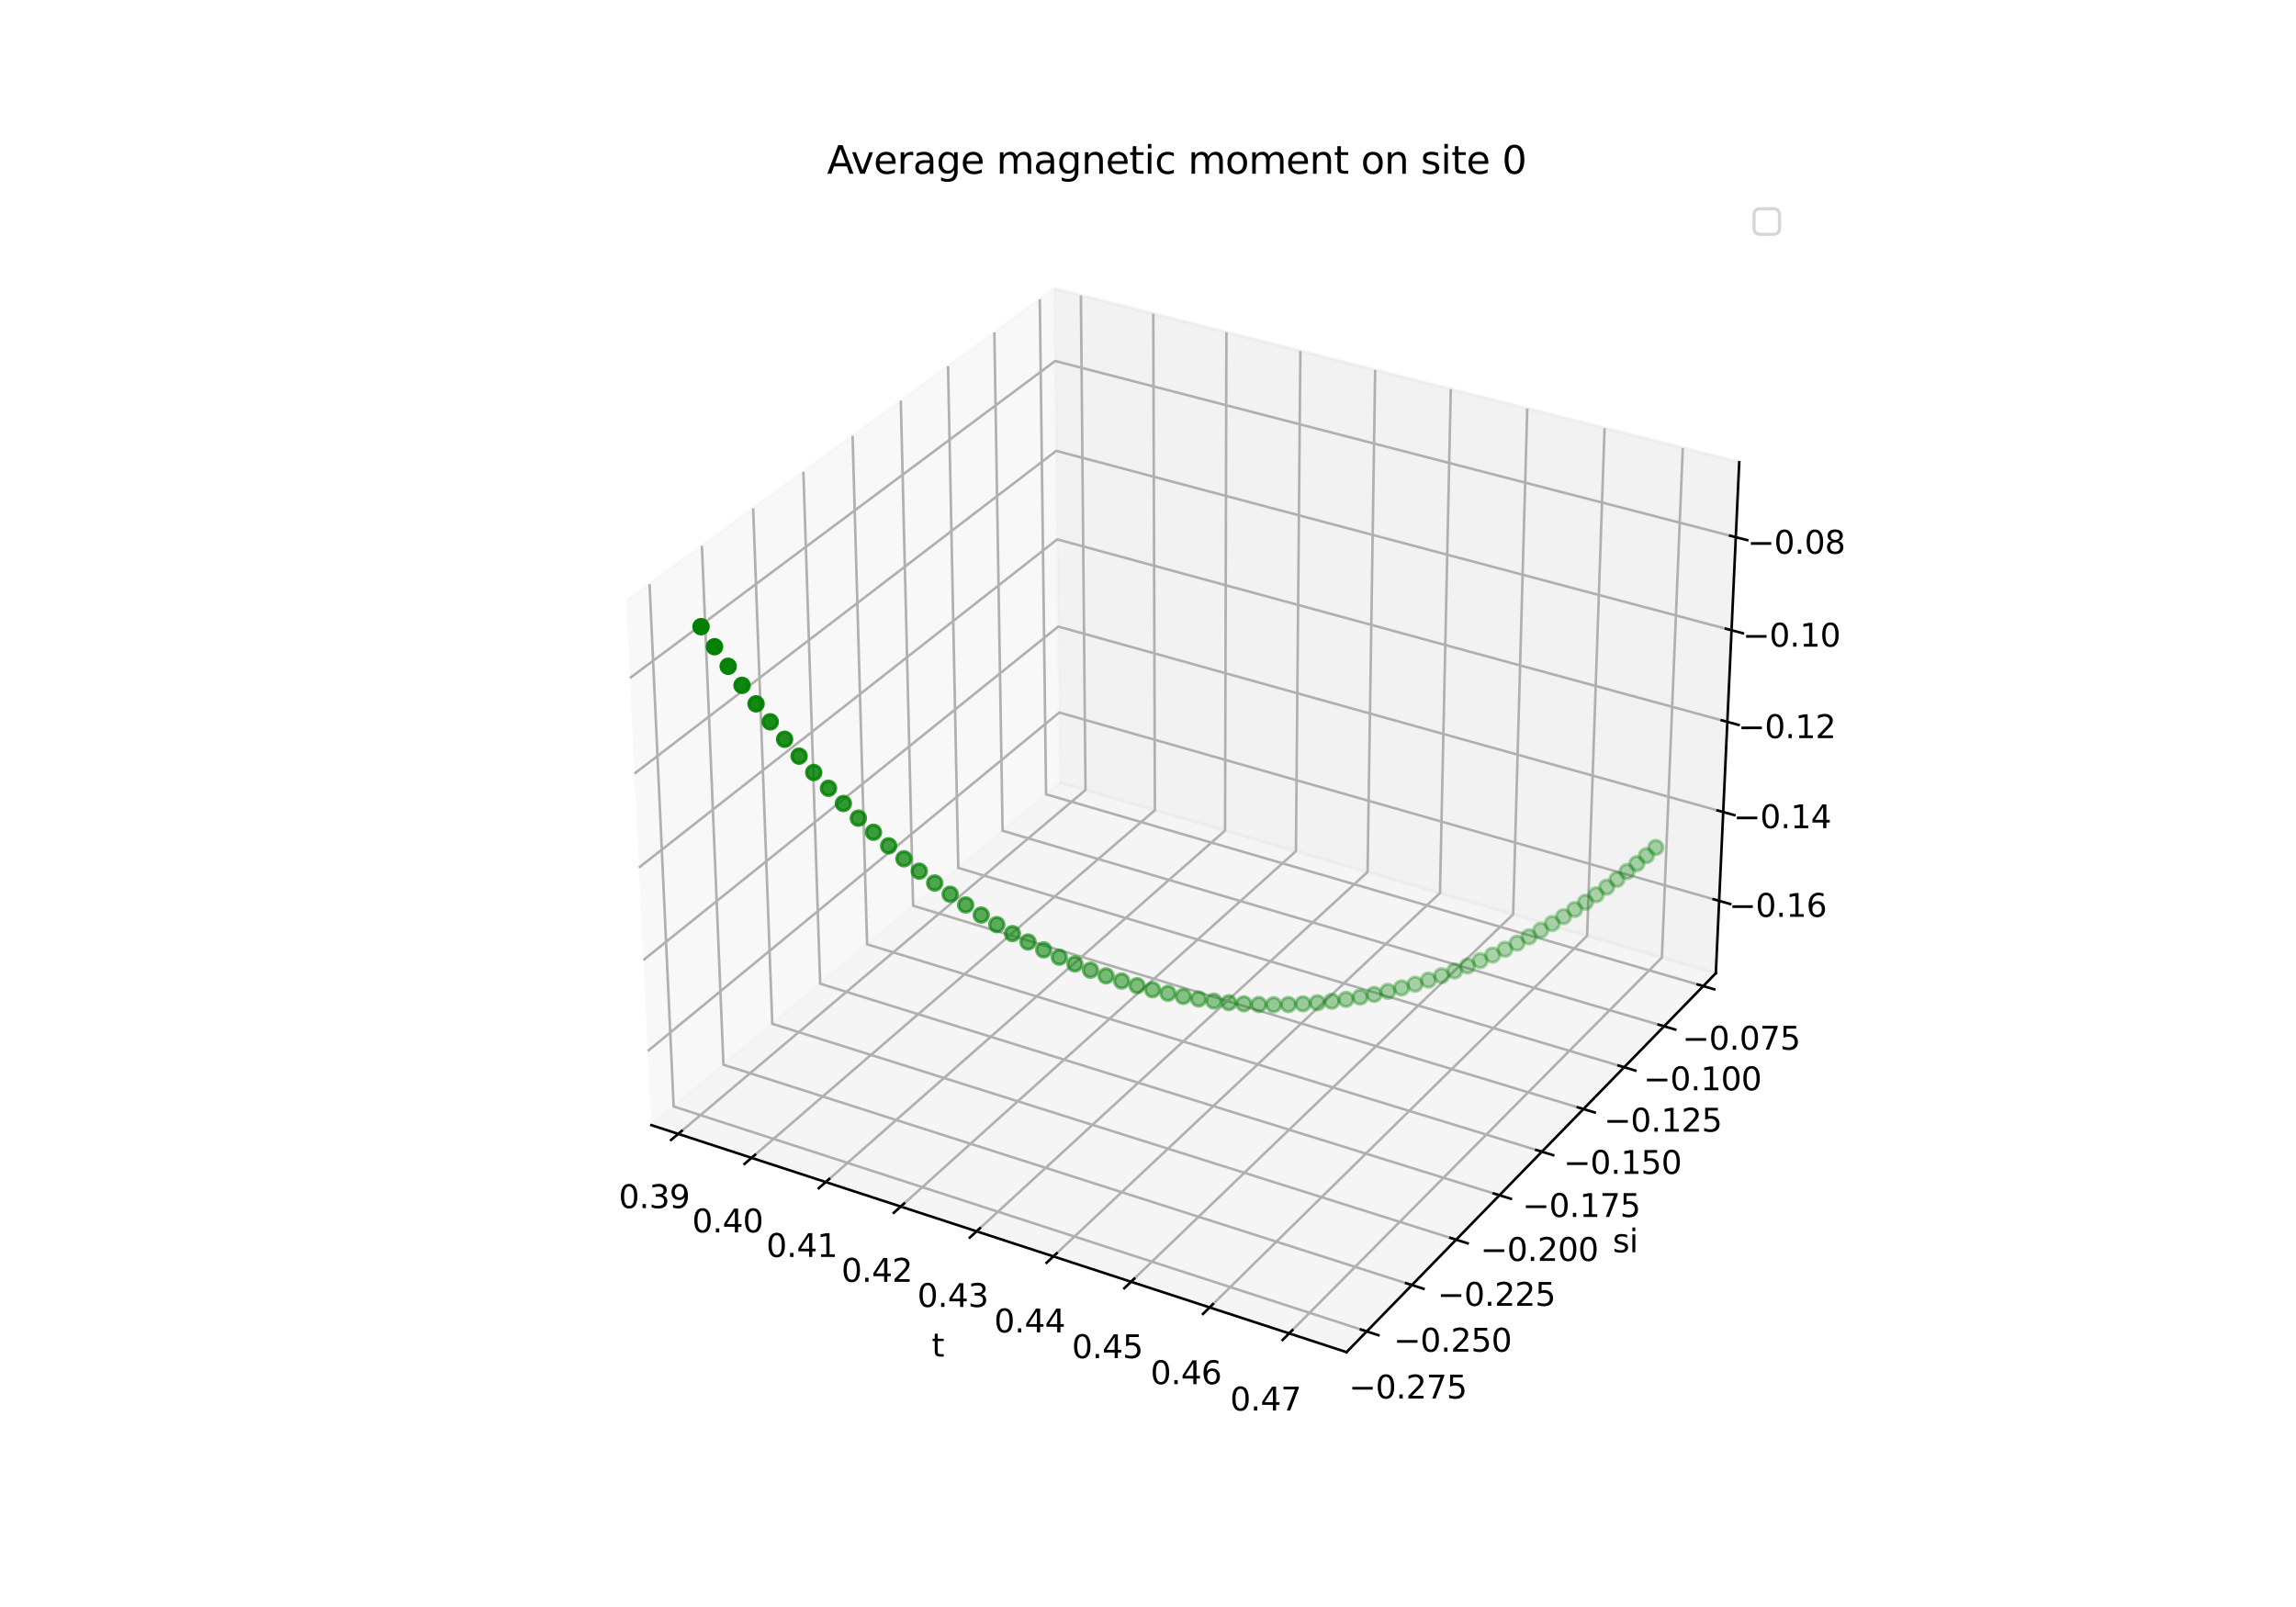 <?xml version="1.0" encoding="utf-8" standalone="no"?>
<!DOCTYPE svg PUBLIC "-//W3C//DTD SVG 1.1//EN"
  "http://www.w3.org/Graphics/SVG/1.1/DTD/svg11.dtd">
<svg xmlns:xlink="http://www.w3.org/1999/xlink" width="720pt" height="504pt" viewBox="0 0 720 504" xmlns="http://www.w3.org/2000/svg" version="1.1">
 <defs>
  <style type="text/css">*{stroke-linejoin: round; stroke-linecap: butt}</style>
 </defs>
 <g id="figure_1">
  <g id="patch_1">
   <path d="M 0 504 
L 720 504 
L 720 0 
L 0 0 
z
" style="fill: #ffffff"/>
  </g>
  <g id="patch_2">
   <path d="M 174.96 448.56 
L 563.04 448.56 
L 563.04 60.48 
L 174.96 60.48 
z
" style="fill: #ffffff"/>
  </g>
  <g id="pane3d_1">
   <g id="patch_3">
    <path d="M 204.263 352.872 
L 332.419 245.448 
L 330.638 90.525 
L 196.348 188.523 
" style="fill: #f2f2f2; opacity: 0.5; stroke: #f2f2f2; stroke-linejoin: miter"/>
   </g>
  </g>
  <g id="pane3d_2">
   <g id="patch_4">
    <path d="M 332.419 245.448 
L 538.065 305.222 
L 545.404 144.961 
L 330.638 90.525 
" style="fill: #e6e6e6; opacity: 0.5; stroke: #e6e6e6; stroke-linejoin: miter"/>
   </g>
  </g>
  <g id="pane3d_3">
   <g id="patch_5">
    <path d="M 204.263 352.872 
L 422.257 424.069 
L 538.065 305.222 
L 332.419 245.448 
" style="fill: #ececec; opacity: 0.5; stroke: #ececec; stroke-linejoin: miter"/>
   </g>
  </g>
  <g id="axis3d_1">
   <g id="line2d_1">
    <path d="M 204.263 352.872 
L 422.257 424.069 
" style="fill: none; stroke: #000000; stroke-width: 0.8; stroke-linecap: square"/>
   </g>
   <g id="text_1">
    <!-- t -->
    <g transform="translate(292.177 425.472) scale(0.1 -0.1)">
     <defs>
      <path id="DejaVuSans-74" d="M 1172 4494 
L 1172 3500 
L 2356 3500 
L 2356 3053 
L 1172 3053 
L 1172 1153 
Q 1172 725 1289 603 
Q 1406 481 1766 481 
L 2356 481 
L 2356 0 
L 1766 0 
Q 1100 0 847 248 
Q 594 497 594 1153 
L 594 3053 
L 172 3053 
L 172 3500 
L 594 3500 
L 594 4494 
L 1172 4494 
z
" transform="scale(0.016)"/>
     </defs>
     <use xlink:href="#DejaVuSans-74"/>
    </g>
   </g>
   <g id="Line3DCollection_1">
    <path d="M 212.687 355.623 
L 340.4 247.768 
L 338.956 92.633 
" style="fill: none; stroke: #b0b0b0; stroke-width: 0.8"/>
    <path d="M 235.678 363.132 
L 362.167 254.095 
L 361.649 98.385 
" style="fill: none; stroke: #b0b0b0; stroke-width: 0.8"/>
    <path d="M 258.932 370.727 
L 384.163 260.488 
L 384.59 104.2 
" style="fill: none; stroke: #b0b0b0; stroke-width: 0.8"/>
    <path d="M 282.454 378.409 
L 406.391 266.949 
L 407.785 110.079 
" style="fill: none; stroke: #b0b0b0; stroke-width: 0.8"/>
    <path d="M 306.249 386.181 
L 428.855 273.478 
L 431.237 116.024 
" style="fill: none; stroke: #b0b0b0; stroke-width: 0.8"/>
    <path d="M 330.322 394.043 
L 451.559 280.078 
L 454.951 122.034 
" style="fill: none; stroke: #b0b0b0; stroke-width: 0.8"/>
    <path d="M 354.677 401.997 
L 474.507 286.748 
L 478.931 128.112 
" style="fill: none; stroke: #b0b0b0; stroke-width: 0.8"/>
    <path d="M 379.32 410.046 
L 497.703 293.49 
L 503.181 134.259 
" style="fill: none; stroke: #b0b0b0; stroke-width: 0.8"/>
    <path d="M 404.255 418.189 
L 521.151 300.305 
L 527.706 140.476 
" style="fill: none; stroke: #b0b0b0; stroke-width: 0.8"/>
   </g>
   <g id="xtick_1">
    <g id="line2d_2">
     <path d="M 213.799 354.684 
L 210.458 357.506 
" style="fill: none; stroke: #000000; stroke-width: 0.8; stroke-linecap: square"/>
    </g>
    <g id="text_2">
     <!-- 0.39 -->
     <g transform="translate(194.031 378.892) scale(0.1 -0.1)">
      <defs>
       <path id="DejaVuSans-30" d="M 2034 4250 
Q 1547 4250 1301 3770 
Q 1056 3291 1056 2328 
Q 1056 1369 1301 889 
Q 1547 409 2034 409 
Q 2525 409 2770 889 
Q 3016 1369 3016 2328 
Q 3016 3291 2770 3770 
Q 2525 4250 2034 4250 
z
M 2034 4750 
Q 2819 4750 3233 4129 
Q 3647 3509 3647 2328 
Q 3647 1150 3233 529 
Q 2819 -91 2034 -91 
Q 1250 -91 836 529 
Q 422 1150 422 2328 
Q 422 3509 836 4129 
Q 1250 4750 2034 4750 
z
" transform="scale(0.016)"/>
       <path id="DejaVuSans-2e" d="M 684 794 
L 1344 794 
L 1344 0 
L 684 0 
L 684 794 
z
" transform="scale(0.016)"/>
       <path id="DejaVuSans-33" d="M 2597 2516 
Q 3050 2419 3304 2112 
Q 3559 1806 3559 1356 
Q 3559 666 3084 287 
Q 2609 -91 1734 -91 
Q 1441 -91 1130 -33 
Q 819 25 488 141 
L 488 750 
Q 750 597 1062 519 
Q 1375 441 1716 441 
Q 2309 441 2620 675 
Q 2931 909 2931 1356 
Q 2931 1769 2642 2001 
Q 2353 2234 1838 2234 
L 1294 2234 
L 1294 2753 
L 1863 2753 
Q 2328 2753 2575 2939 
Q 2822 3125 2822 3475 
Q 2822 3834 2567 4026 
Q 2313 4219 1838 4219 
Q 1578 4219 1281 4162 
Q 984 4106 628 3988 
L 628 4550 
Q 988 4650 1302 4700 
Q 1616 4750 1894 4750 
Q 2613 4750 3031 4423 
Q 3450 4097 3450 3541 
Q 3450 3153 3228 2886 
Q 3006 2619 2597 2516 
z
" transform="scale(0.016)"/>
       <path id="DejaVuSans-39" d="M 703 97 
L 703 672 
Q 941 559 1184 500 
Q 1428 441 1663 441 
Q 2288 441 2617 861 
Q 2947 1281 2994 2138 
Q 2813 1869 2534 1725 
Q 2256 1581 1919 1581 
Q 1219 1581 811 2004 
Q 403 2428 403 3163 
Q 403 3881 828 4315 
Q 1253 4750 1959 4750 
Q 2769 4750 3195 4129 
Q 3622 3509 3622 2328 
Q 3622 1225 3098 567 
Q 2575 -91 1691 -91 
Q 1453 -91 1209 -44 
Q 966 3 703 97 
z
M 1959 2075 
Q 2384 2075 2632 2365 
Q 2881 2656 2881 3163 
Q 2881 3666 2632 3958 
Q 2384 4250 1959 4250 
Q 1534 4250 1286 3958 
Q 1038 3666 1038 3163 
Q 1038 2656 1286 2365 
Q 1534 2075 1959 2075 
z
" transform="scale(0.016)"/>
      </defs>
      <use xlink:href="#DejaVuSans-30"/>
      <use xlink:href="#DejaVuSans-2e" x="63.623"/>
      <use xlink:href="#DejaVuSans-33" x="95.41"/>
      <use xlink:href="#DejaVuSans-39" x="159.033"/>
     </g>
    </g>
   </g>
   <g id="xtick_2">
    <g id="line2d_3">
     <path d="M 236.78 362.182 
L 233.469 365.036 
" style="fill: none; stroke: #000000; stroke-width: 0.8; stroke-linecap: square"/>
    </g>
    <g id="text_3">
     <!-- 0.40 -->
     <g transform="translate(217.037 386.509) scale(0.1 -0.1)">
      <defs>
       <path id="DejaVuSans-34" d="M 2419 4116 
L 825 1625 
L 2419 1625 
L 2419 4116 
z
M 2253 4666 
L 3047 4666 
L 3047 1625 
L 3713 1625 
L 3713 1100 
L 3047 1100 
L 3047 0 
L 2419 0 
L 2419 1100 
L 313 1100 
L 313 1709 
L 2253 4666 
z
" transform="scale(0.016)"/>
      </defs>
      <use xlink:href="#DejaVuSans-30"/>
      <use xlink:href="#DejaVuSans-2e" x="63.623"/>
      <use xlink:href="#DejaVuSans-34" x="95.41"/>
      <use xlink:href="#DejaVuSans-30" x="159.033"/>
     </g>
    </g>
   </g>
   <g id="xtick_3">
    <g id="line2d_4">
     <path d="M 260.023 369.766 
L 256.744 372.653 
" style="fill: none; stroke: #000000; stroke-width: 0.8; stroke-linecap: square"/>
    </g>
    <g id="text_4">
     <!-- 0.41 -->
     <g transform="translate(240.308 394.214) scale(0.1 -0.1)">
      <defs>
       <path id="DejaVuSans-31" d="M 794 531 
L 1825 531 
L 1825 4091 
L 703 3866 
L 703 4441 
L 1819 4666 
L 2450 4666 
L 2450 531 
L 3481 531 
L 3481 0 
L 794 0 
L 794 531 
z
" transform="scale(0.016)"/>
      </defs>
      <use xlink:href="#DejaVuSans-30"/>
      <use xlink:href="#DejaVuSans-2e" x="63.623"/>
      <use xlink:href="#DejaVuSans-34" x="95.41"/>
      <use xlink:href="#DejaVuSans-31" x="159.033"/>
     </g>
    </g>
   </g>
   <g id="xtick_4">
    <g id="line2d_5">
     <path d="M 283.535 377.437 
L 280.288 380.357 
" style="fill: none; stroke: #000000; stroke-width: 0.8; stroke-linecap: square"/>
    </g>
    <g id="text_5">
     <!-- 0.42 -->
     <g transform="translate(263.848 402.008) scale(0.1 -0.1)">
      <defs>
       <path id="DejaVuSans-32" d="M 1228 531 
L 3431 531 
L 3431 0 
L 469 0 
L 469 531 
Q 828 903 1448 1529 
Q 2069 2156 2228 2338 
Q 2531 2678 2651 2914 
Q 2772 3150 2772 3378 
Q 2772 3750 2511 3984 
Q 2250 4219 1831 4219 
Q 1534 4219 1204 4116 
Q 875 4013 500 3803 
L 500 4441 
Q 881 4594 1212 4672 
Q 1544 4750 1819 4750 
Q 2544 4750 2975 4387 
Q 3406 4025 3406 3419 
Q 3406 3131 3298 2873 
Q 3191 2616 2906 2266 
Q 2828 2175 2409 1742 
Q 1991 1309 1228 531 
z
" transform="scale(0.016)"/>
      </defs>
      <use xlink:href="#DejaVuSans-30"/>
      <use xlink:href="#DejaVuSans-2e" x="63.623"/>
      <use xlink:href="#DejaVuSans-34" x="95.41"/>
      <use xlink:href="#DejaVuSans-32" x="159.033"/>
     </g>
    </g>
   </g>
   <g id="xtick_5">
    <g id="line2d_6">
     <path d="M 307.319 385.198 
L 304.106 388.151 
" style="fill: none; stroke: #000000; stroke-width: 0.8; stroke-linecap: square"/>
    </g>
    <g id="text_6">
     <!-- 0.43 -->
     <g transform="translate(287.662 409.893) scale(0.1 -0.1)">
      <use xlink:href="#DejaVuSans-30"/>
      <use xlink:href="#DejaVuSans-2e" x="63.623"/>
      <use xlink:href="#DejaVuSans-34" x="95.41"/>
      <use xlink:href="#DejaVuSans-33" x="159.033"/>
     </g>
    </g>
   </g>
   <g id="xtick_6">
    <g id="line2d_7">
     <path d="M 331.38 393.048 
L 328.201 396.037 
" style="fill: none; stroke: #000000; stroke-width: 0.8; stroke-linecap: square"/>
    </g>
    <g id="text_7">
     <!-- 0.44 -->
     <g transform="translate(311.754 417.87) scale(0.1 -0.1)">
      <use xlink:href="#DejaVuSans-30"/>
      <use xlink:href="#DejaVuSans-2e" x="63.623"/>
      <use xlink:href="#DejaVuSans-34" x="95.41"/>
      <use xlink:href="#DejaVuSans-34" x="159.033"/>
     </g>
    </g>
   </g>
   <g id="xtick_7">
    <g id="line2d_8">
     <path d="M 355.724 400.991 
L 352.58 404.014 
" style="fill: none; stroke: #000000; stroke-width: 0.8; stroke-linecap: square"/>
    </g>
    <g id="text_8">
     <!-- 0.45 -->
     <g transform="translate(336.129 425.941) scale(0.1 -0.1)">
      <defs>
       <path id="DejaVuSans-35" d="M 691 4666 
L 3169 4666 
L 3169 4134 
L 1269 4134 
L 1269 2991 
Q 1406 3038 1543 3061 
Q 1681 3084 1819 3084 
Q 2600 3084 3056 2656 
Q 3513 2228 3513 1497 
Q 3513 744 3044 326 
Q 2575 -91 1722 -91 
Q 1428 -91 1123 -41 
Q 819 9 494 109 
L 494 744 
Q 775 591 1075 516 
Q 1375 441 1709 441 
Q 2250 441 2565 725 
Q 2881 1009 2881 1497 
Q 2881 1984 2565 2268 
Q 2250 2553 1709 2553 
Q 1456 2553 1204 2497 
Q 953 2441 691 2322 
L 691 4666 
z
" transform="scale(0.016)"/>
      </defs>
      <use xlink:href="#DejaVuSans-30"/>
      <use xlink:href="#DejaVuSans-2e" x="63.623"/>
      <use xlink:href="#DejaVuSans-34" x="95.41"/>
      <use xlink:href="#DejaVuSans-35" x="159.033"/>
     </g>
    </g>
   </g>
   <g id="xtick_8">
    <g id="line2d_9">
     <path d="M 380.354 409.027 
L 377.247 412.087 
" style="fill: none; stroke: #000000; stroke-width: 0.8; stroke-linecap: square"/>
    </g>
    <g id="text_9">
     <!-- 0.46 -->
     <g transform="translate(360.793 434.107) scale(0.1 -0.1)">
      <defs>
       <path id="DejaVuSans-36" d="M 2113 2584 
Q 1688 2584 1439 2293 
Q 1191 2003 1191 1497 
Q 1191 994 1439 701 
Q 1688 409 2113 409 
Q 2538 409 2786 701 
Q 3034 994 3034 1497 
Q 3034 2003 2786 2293 
Q 2538 2584 2113 2584 
z
M 3366 4563 
L 3366 3988 
Q 3128 4100 2886 4159 
Q 2644 4219 2406 4219 
Q 1781 4219 1451 3797 
Q 1122 3375 1075 2522 
Q 1259 2794 1537 2939 
Q 1816 3084 2150 3084 
Q 2853 3084 3261 2657 
Q 3669 2231 3669 1497 
Q 3669 778 3244 343 
Q 2819 -91 2113 -91 
Q 1303 -91 875 529 
Q 447 1150 447 2328 
Q 447 3434 972 4092 
Q 1497 4750 2381 4750 
Q 2619 4750 2861 4703 
Q 3103 4656 3366 4563 
z
" transform="scale(0.016)"/>
      </defs>
      <use xlink:href="#DejaVuSans-30"/>
      <use xlink:href="#DejaVuSans-2e" x="63.623"/>
      <use xlink:href="#DejaVuSans-34" x="95.41"/>
      <use xlink:href="#DejaVuSans-36" x="159.033"/>
     </g>
    </g>
   </g>
   <g id="xtick_9">
    <g id="line2d_10">
     <path d="M 405.277 417.159 
L 402.207 420.255 
" style="fill: none; stroke: #000000; stroke-width: 0.8; stroke-linecap: square"/>
    </g>
    <g id="text_10">
     <!-- 0.47 -->
     <g transform="translate(385.751 442.37) scale(0.1 -0.1)">
      <defs>
       <path id="DejaVuSans-37" d="M 525 4666 
L 3525 4666 
L 3525 4397 
L 1831 0 
L 1172 0 
L 2766 4134 
L 525 4134 
L 525 4666 
z
" transform="scale(0.016)"/>
      </defs>
      <use xlink:href="#DejaVuSans-30"/>
      <use xlink:href="#DejaVuSans-2e" x="63.623"/>
      <use xlink:href="#DejaVuSans-34" x="95.41"/>
      <use xlink:href="#DejaVuSans-37" x="159.033"/>
     </g>
    </g>
   </g>
  </g>
  <g id="axis3d_2">
   <g id="line2d_11">
    <path d="M 538.065 305.222 
L 422.257 424.069 
" style="fill: none; stroke: #000000; stroke-width: 0.8; stroke-linecap: square"/>
   </g>
   <g id="text_11">
    <!-- si -->
    <g transform="translate(505.72 392.744) scale(0.1 -0.1)">
     <defs>
      <path id="DejaVuSans-73" d="M 2834 3397 
L 2834 2853 
Q 2591 2978 2328 3040 
Q 2066 3103 1784 3103 
Q 1356 3103 1142 2972 
Q 928 2841 928 2578 
Q 928 2378 1081 2264 
Q 1234 2150 1697 2047 
L 1894 2003 
Q 2506 1872 2764 1633 
Q 3022 1394 3022 966 
Q 3022 478 2636 193 
Q 2250 -91 1575 -91 
Q 1294 -91 989 -36 
Q 684 19 347 128 
L 347 722 
Q 666 556 975 473 
Q 1284 391 1588 391 
Q 1994 391 2212 530 
Q 2431 669 2431 922 
Q 2431 1156 2273 1281 
Q 2116 1406 1581 1522 
L 1381 1569 
Q 847 1681 609 1914 
Q 372 2147 372 2553 
Q 372 3047 722 3315 
Q 1072 3584 1716 3584 
Q 2034 3584 2315 3537 
Q 2597 3491 2834 3397 
z
" transform="scale(0.016)"/>
      <path id="DejaVuSans-69" d="M 603 3500 
L 1178 3500 
L 1178 0 
L 603 0 
L 603 3500 
z
M 603 4863 
L 1178 4863 
L 1178 4134 
L 603 4134 
L 603 4863 
z
" transform="scale(0.016)"/>
     </defs>
     <use xlink:href="#DejaVuSans-73"/>
     <use xlink:href="#DejaVuSans-69" x="52.1"/>
    </g>
   </g>
   <g id="Line3DCollection_2">
    <path d="M 203.693 183.163 
L 211.247 347.018 
L 428.595 417.565 
" style="fill: none; stroke: #b0b0b0; stroke-width: 0.8"/>
    <path d="M 220.109 171.183 
L 226.868 333.924 
L 442.759 403.029 
" style="fill: none; stroke: #b0b0b0; stroke-width: 0.8"/>
    <path d="M 236.186 159.451 
L 242.179 321.089 
L 456.627 388.797 
" style="fill: none; stroke: #b0b0b0; stroke-width: 0.8"/>
    <path d="M 251.933 147.96 
L 257.191 308.507 
L 470.209 374.858 
" style="fill: none; stroke: #b0b0b0; stroke-width: 0.8"/>
    <path d="M 267.36 136.702 
L 271.91 296.168 
L 483.514 361.205 
" style="fill: none; stroke: #b0b0b0; stroke-width: 0.8"/>
    <path d="M 282.478 125.67 
L 286.347 284.068 
L 496.549 347.827 
" style="fill: none; stroke: #b0b0b0; stroke-width: 0.8"/>
    <path d="M 297.295 114.857 
L 300.508 272.197 
L 509.324 334.717 
" style="fill: none; stroke: #b0b0b0; stroke-width: 0.8"/>
    <path d="M 311.82 104.257 
L 314.402 260.551 
L 521.846 321.867 
" style="fill: none; stroke: #b0b0b0; stroke-width: 0.8"/>
    <path d="M 326.062 93.864 
L 328.036 249.123 
L 534.121 309.269 
" style="fill: none; stroke: #b0b0b0; stroke-width: 0.8"/>
   </g>
   <g id="xtick_10">
    <g id="line2d_12">
     <path d="M 426.763 416.97 
L 432.263 418.756 
" style="fill: none; stroke: #000000; stroke-width: 0.8; stroke-linecap: square"/>
    </g>
    <g id="text_12">
     <!-- −0.275 -->
     <g transform="translate(422.985 438.602) scale(0.1 -0.1)">
      <defs>
       <path id="DejaVuSans-2212" d="M 678 2272 
L 4684 2272 
L 4684 1741 
L 678 1741 
L 678 2272 
z
" transform="scale(0.016)"/>
      </defs>
      <use xlink:href="#DejaVuSans-2212"/>
      <use xlink:href="#DejaVuSans-30" x="83.789"/>
      <use xlink:href="#DejaVuSans-2e" x="147.412"/>
      <use xlink:href="#DejaVuSans-32" x="179.199"/>
      <use xlink:href="#DejaVuSans-37" x="242.822"/>
      <use xlink:href="#DejaVuSans-35" x="306.445"/>
     </g>
    </g>
   </g>
   <g id="xtick_11">
    <g id="line2d_13">
     <path d="M 440.94 402.447 
L 446.4 404.195 
" style="fill: none; stroke: #000000; stroke-width: 0.8; stroke-linecap: square"/>
    </g>
    <g id="text_13">
     <!-- −0.250 -->
     <g transform="translate(437.018 423.918) scale(0.1 -0.1)">
      <use xlink:href="#DejaVuSans-2212"/>
      <use xlink:href="#DejaVuSans-30" x="83.789"/>
      <use xlink:href="#DejaVuSans-2e" x="147.412"/>
      <use xlink:href="#DejaVuSans-32" x="179.199"/>
      <use xlink:href="#DejaVuSans-35" x="242.822"/>
      <use xlink:href="#DejaVuSans-30" x="306.445"/>
     </g>
    </g>
   </g>
   <g id="xtick_12">
    <g id="line2d_14">
     <path d="M 454.822 388.227 
L 460.242 389.938 
" style="fill: none; stroke: #000000; stroke-width: 0.8; stroke-linecap: square"/>
    </g>
    <g id="text_14">
     <!-- −0.225 -->
     <g transform="translate(450.759 409.542) scale(0.1 -0.1)">
      <use xlink:href="#DejaVuSans-2212"/>
      <use xlink:href="#DejaVuSans-30" x="83.789"/>
      <use xlink:href="#DejaVuSans-2e" x="147.412"/>
      <use xlink:href="#DejaVuSans-32" x="179.199"/>
      <use xlink:href="#DejaVuSans-32" x="242.822"/>
      <use xlink:href="#DejaVuSans-35" x="306.445"/>
     </g>
    </g>
   </g>
   <g id="xtick_13">
    <g id="line2d_15">
     <path d="M 468.417 374.3 
L 473.799 375.976 
" style="fill: none; stroke: #000000; stroke-width: 0.8; stroke-linecap: square"/>
    </g>
    <g id="text_15">
     <!-- −0.200 -->
     <g transform="translate(464.216 395.462) scale(0.1 -0.1)">
      <use xlink:href="#DejaVuSans-2212"/>
      <use xlink:href="#DejaVuSans-30" x="83.789"/>
      <use xlink:href="#DejaVuSans-2e" x="147.412"/>
      <use xlink:href="#DejaVuSans-32" x="179.199"/>
      <use xlink:href="#DejaVuSans-30" x="242.822"/>
      <use xlink:href="#DejaVuSans-30" x="306.445"/>
     </g>
    </g>
   </g>
   <g id="xtick_14">
    <g id="line2d_16">
     <path d="M 481.734 360.658 
L 487.078 362.3 
" style="fill: none; stroke: #000000; stroke-width: 0.8; stroke-linecap: square"/>
    </g>
    <g id="text_16">
     <!-- −0.175 -->
     <g transform="translate(477.398 381.67) scale(0.1 -0.1)">
      <use xlink:href="#DejaVuSans-2212"/>
      <use xlink:href="#DejaVuSans-30" x="83.789"/>
      <use xlink:href="#DejaVuSans-2e" x="147.412"/>
      <use xlink:href="#DejaVuSans-31" x="179.199"/>
      <use xlink:href="#DejaVuSans-37" x="242.822"/>
      <use xlink:href="#DejaVuSans-35" x="306.445"/>
     </g>
    </g>
   </g>
   <g id="xtick_15">
    <g id="line2d_17">
     <path d="M 494.783 347.291 
L 500.088 348.9 
" style="fill: none; stroke: #000000; stroke-width: 0.8; stroke-linecap: square"/>
    </g>
    <g id="text_17">
     <!-- −0.150 -->
     <g transform="translate(490.314 368.157) scale(0.1 -0.1)">
      <use xlink:href="#DejaVuSans-2212"/>
      <use xlink:href="#DejaVuSans-30" x="83.789"/>
      <use xlink:href="#DejaVuSans-2e" x="147.412"/>
      <use xlink:href="#DejaVuSans-31" x="179.199"/>
      <use xlink:href="#DejaVuSans-35" x="242.822"/>
      <use xlink:href="#DejaVuSans-30" x="306.445"/>
     </g>
    </g>
   </g>
   <g id="xtick_16">
    <g id="line2d_18">
     <path d="M 507.57 334.192 
L 512.837 335.769 
" style="fill: none; stroke: #000000; stroke-width: 0.8; stroke-linecap: square"/>
    </g>
    <g id="text_18">
     <!-- −0.125 -->
     <g transform="translate(502.97 354.914) scale(0.1 -0.1)">
      <use xlink:href="#DejaVuSans-2212"/>
      <use xlink:href="#DejaVuSans-30" x="83.789"/>
      <use xlink:href="#DejaVuSans-2e" x="147.412"/>
      <use xlink:href="#DejaVuSans-31" x="179.199"/>
      <use xlink:href="#DejaVuSans-32" x="242.822"/>
      <use xlink:href="#DejaVuSans-35" x="306.445"/>
     </g>
    </g>
   </g>
   <g id="xtick_17">
    <g id="line2d_19">
     <path d="M 520.103 321.352 
L 525.334 322.898 
" style="fill: none; stroke: #000000; stroke-width: 0.8; stroke-linecap: square"/>
    </g>
    <g id="text_19">
     <!-- −0.100 -->
     <g transform="translate(515.376 341.934) scale(0.1 -0.1)">
      <use xlink:href="#DejaVuSans-2212"/>
      <use xlink:href="#DejaVuSans-30" x="83.789"/>
      <use xlink:href="#DejaVuSans-2e" x="147.412"/>
      <use xlink:href="#DejaVuSans-31" x="179.199"/>
      <use xlink:href="#DejaVuSans-30" x="242.822"/>
      <use xlink:href="#DejaVuSans-30" x="306.445"/>
     </g>
    </g>
   </g>
   <g id="xtick_18">
    <g id="line2d_20">
     <path d="M 532.391 308.764 
L 537.585 310.28 
" style="fill: none; stroke: #000000; stroke-width: 0.8; stroke-linecap: square"/>
    </g>
    <g id="text_20">
     <!-- −0.075 -->
     <g transform="translate(527.538 329.209) scale(0.1 -0.1)">
      <use xlink:href="#DejaVuSans-2212"/>
      <use xlink:href="#DejaVuSans-30" x="83.789"/>
      <use xlink:href="#DejaVuSans-2e" x="147.412"/>
      <use xlink:href="#DejaVuSans-30" x="179.199"/>
      <use xlink:href="#DejaVuSans-37" x="242.822"/>
      <use xlink:href="#DejaVuSans-35" x="306.445"/>
     </g>
    </g>
   </g>
  </g>
  <g id="axis3d_3">
   <g id="line2d_21">
    <path d="M 538.065 305.222 
L 545.404 144.961 
" style="fill: none; stroke: #000000; stroke-width: 0.8; stroke-linecap: square"/>
   </g>
   <g id="Line3DCollection_3">
    <path d="M 539.104 282.527 
L 332.167 223.47 
L 203.144 329.632 
" style="fill: none; stroke: #b0b0b0; stroke-width: 0.8"/>
    <path d="M 540.38 254.676 
L 331.857 196.515 
L 201.769 301.096 
" style="fill: none; stroke: #b0b0b0; stroke-width: 0.8"/>
    <path d="M 541.675 226.39 
L 331.542 169.16 
L 200.373 272.098 
" style="fill: none; stroke: #b0b0b0; stroke-width: 0.8"/>
    <path d="M 542.991 197.66 
L 331.223 141.396 
L 198.954 242.627 
" style="fill: none; stroke: #b0b0b0; stroke-width: 0.8"/>
    <path d="M 544.327 168.475 
L 330.899 113.214 
L 197.511 212.671 
" style="fill: none; stroke: #b0b0b0; stroke-width: 0.8"/>
   </g>
   <g id="xtick_19">
    <g id="line2d_22">
     <path d="M 537.367 282.031 
L 542.583 283.52 
" style="fill: none; stroke: #000000; stroke-width: 0.8; stroke-linecap: square"/>
    </g>
    <g id="text_21">
     <!-- −0.16 -->
     <g transform="translate(542.161 287.548) scale(0.1 -0.1)">
      <use xlink:href="#DejaVuSans-2212"/>
      <use xlink:href="#DejaVuSans-30" x="83.789"/>
      <use xlink:href="#DejaVuSans-2e" x="147.412"/>
      <use xlink:href="#DejaVuSans-31" x="179.199"/>
      <use xlink:href="#DejaVuSans-36" x="242.822"/>
     </g>
    </g>
   </g>
   <g id="xtick_20">
    <g id="line2d_23">
     <path d="M 538.629 254.187 
L 543.887 255.654 
" style="fill: none; stroke: #000000; stroke-width: 0.8; stroke-linecap: square"/>
    </g>
    <g id="text_22">
     <!-- −0.14 -->
     <g transform="translate(543.576 259.735) scale(0.1 -0.1)">
      <use xlink:href="#DejaVuSans-2212"/>
      <use xlink:href="#DejaVuSans-30" x="83.789"/>
      <use xlink:href="#DejaVuSans-2e" x="147.412"/>
      <use xlink:href="#DejaVuSans-31" x="179.199"/>
      <use xlink:href="#DejaVuSans-34" x="242.822"/>
     </g>
    </g>
   </g>
   <g id="xtick_21">
    <g id="line2d_24">
     <path d="M 539.91 225.909 
L 545.21 227.353 
" style="fill: none; stroke: #000000; stroke-width: 0.8; stroke-linecap: square"/>
    </g>
    <g id="text_23">
     <!-- −0.12 -->
     <g transform="translate(545.012 231.489) scale(0.1 -0.1)">
      <use xlink:href="#DejaVuSans-2212"/>
      <use xlink:href="#DejaVuSans-30" x="83.789"/>
      <use xlink:href="#DejaVuSans-2e" x="147.412"/>
      <use xlink:href="#DejaVuSans-31" x="179.199"/>
      <use xlink:href="#DejaVuSans-32" x="242.822"/>
     </g>
    </g>
   </g>
   <g id="xtick_22">
    <g id="line2d_25">
     <path d="M 541.211 197.187 
L 546.555 198.607 
" style="fill: none; stroke: #000000; stroke-width: 0.8; stroke-linecap: square"/>
    </g>
    <g id="text_24">
     <!-- −0.10 -->
     <g transform="translate(546.472 202.801) scale(0.1 -0.1)">
      <use xlink:href="#DejaVuSans-2212"/>
      <use xlink:href="#DejaVuSans-30" x="83.789"/>
      <use xlink:href="#DejaVuSans-2e" x="147.412"/>
      <use xlink:href="#DejaVuSans-31" x="179.199"/>
      <use xlink:href="#DejaVuSans-30" x="242.822"/>
     </g>
    </g>
   </g>
   <g id="xtick_23">
    <g id="line2d_26">
     <path d="M 542.533 168.01 
L 547.921 169.405 
" style="fill: none; stroke: #000000; stroke-width: 0.8; stroke-linecap: square"/>
    </g>
    <g id="text_25">
     <!-- −0.08 -->
     <g transform="translate(547.954 173.658) scale(0.1 -0.1)">
      <defs>
       <path id="DejaVuSans-38" d="M 2034 2216 
Q 1584 2216 1326 1975 
Q 1069 1734 1069 1313 
Q 1069 891 1326 650 
Q 1584 409 2034 409 
Q 2484 409 2743 651 
Q 3003 894 3003 1313 
Q 3003 1734 2745 1975 
Q 2488 2216 2034 2216 
z
M 1403 2484 
Q 997 2584 770 2862 
Q 544 3141 544 3541 
Q 544 4100 942 4425 
Q 1341 4750 2034 4750 
Q 2731 4750 3128 4425 
Q 3525 4100 3525 3541 
Q 3525 3141 3298 2862 
Q 3072 2584 2669 2484 
Q 3125 2378 3379 2068 
Q 3634 1759 3634 1313 
Q 3634 634 3220 271 
Q 2806 -91 2034 -91 
Q 1263 -91 848 271 
Q 434 634 434 1313 
Q 434 1759 690 2068 
Q 947 2378 1403 2484 
z
M 1172 3481 
Q 1172 3119 1398 2916 
Q 1625 2713 2034 2713 
Q 2441 2713 2670 2916 
Q 2900 3119 2900 3481 
Q 2900 3844 2670 4047 
Q 2441 4250 2034 4250 
Q 1625 4250 1398 4047 
Q 1172 3844 1172 3481 
z
" transform="scale(0.016)"/>
      </defs>
      <use xlink:href="#DejaVuSans-2212"/>
      <use xlink:href="#DejaVuSans-30" x="83.789"/>
      <use xlink:href="#DejaVuSans-2e" x="147.412"/>
      <use xlink:href="#DejaVuSans-30" x="179.199"/>
      <use xlink:href="#DejaVuSans-38" x="242.822"/>
     </g>
    </g>
   </g>
  </g>
  <g id="axes_1">
   <g id="Path3DCollection_1">
    <defs>
     <path id="C0_0_91e6d9be62" d="M 0 2.236 
C 0.593 2.236 1.162 2 1.581 1.581 
C 2 1.162 2.236 0.593 2.236 -0 
C 2.236 -0.593 2 -1.162 1.581 -1.581 
C 1.162 -2 0.593 -2.236 0 -2.236 
C -0.593 -2.236 -1.162 -2 -1.581 -1.581 
C -2 -1.162 -2.236 -0.593 -2.236 0 
C -2.236 0.593 -2 1.162 -1.581 1.581 
C -1.162 2 -0.593 2.236 0 2.236 
z
"/>
    </defs>
    <g clip-path="url(#pa9c8733850)">
     <use xlink:href="#C0_0_91e6d9be62" x="483.139" y="291.771" style="fill: #008000; fill-opacity: 0.3; stroke: #008000; stroke-opacity: 0.3"/>
    </g>
    <g clip-path="url(#pa9c8733850)">
     <use xlink:href="#C0_0_91e6d9be62" x="486.753" y="289.655" style="fill: #008000; fill-opacity: 0.3; stroke: #008000; stroke-opacity: 0.3"/>
    </g>
    <g clip-path="url(#pa9c8733850)">
     <use xlink:href="#C0_0_91e6d9be62" x="479.462" y="293.823" style="fill: #008000; fill-opacity: 0.3; stroke: #008000; stroke-opacity: 0.3"/>
    </g>
    <g clip-path="url(#pa9c8733850)">
     <use xlink:href="#C0_0_91e6d9be62" x="490.304" y="287.477" style="fill: #008000; fill-opacity: 0.3; stroke: #008000; stroke-opacity: 0.3"/>
    </g>
    <g clip-path="url(#pa9c8733850)">
     <use xlink:href="#C0_0_91e6d9be62" x="475.724" y="295.804" style="fill: #008000; fill-opacity: 0.301; stroke: #008000; stroke-opacity: 0.301"/>
    </g>
    <g clip-path="url(#pa9c8733850)">
     <use xlink:href="#C0_0_91e6d9be62" x="493.79" y="285.242" style="fill: #008000; fill-opacity: 0.301; stroke: #008000; stroke-opacity: 0.301"/>
    </g>
    <g clip-path="url(#pa9c8733850)">
     <use xlink:href="#C0_0_91e6d9be62" x="497.211" y="282.953" style="fill: #008000; fill-opacity: 0.302; stroke: #008000; stroke-opacity: 0.302"/>
    </g>
    <g clip-path="url(#pa9c8733850)">
     <use xlink:href="#C0_0_91e6d9be62" x="471.926" y="297.712" style="fill: #008000; fill-opacity: 0.302; stroke: #008000; stroke-opacity: 0.302"/>
    </g>
    <g clip-path="url(#pa9c8733850)">
     <use xlink:href="#C0_0_91e6d9be62" x="500.565" y="280.616" style="fill: #008000; fill-opacity: 0.304; stroke: #008000; stroke-opacity: 0.304"/>
    </g>
    <g clip-path="url(#pa9c8733850)">
     <use xlink:href="#C0_0_91e6d9be62" x="468.069" y="299.543" style="fill: #008000; fill-opacity: 0.304; stroke: #008000; stroke-opacity: 0.304"/>
    </g>
    <g clip-path="url(#pa9c8733850)">
     <use xlink:href="#C0_0_91e6d9be62" x="503.851" y="278.233" style="fill: #008000; fill-opacity: 0.306; stroke: #008000; stroke-opacity: 0.306"/>
    </g>
    <g clip-path="url(#pa9c8733850)">
     <use xlink:href="#C0_0_91e6d9be62" x="464.153" y="301.291" style="fill: #008000; fill-opacity: 0.306; stroke: #008000; stroke-opacity: 0.306"/>
    </g>
    <g clip-path="url(#pa9c8733850)">
     <use xlink:href="#C0_0_91e6d9be62" x="507.07" y="275.81" style="fill: #008000; fill-opacity: 0.308; stroke: #008000; stroke-opacity: 0.308"/>
    </g>
    <g clip-path="url(#pa9c8733850)">
     <use xlink:href="#C0_0_91e6d9be62" x="460.181" y="302.954" style="fill: #008000; fill-opacity: 0.308; stroke: #008000; stroke-opacity: 0.308"/>
    </g>
    <g clip-path="url(#pa9c8733850)">
     <use xlink:href="#C0_0_91e6d9be62" x="510.219" y="273.349" style="fill: #008000; fill-opacity: 0.31; stroke: #008000; stroke-opacity: 0.31"/>
    </g>
    <g clip-path="url(#pa9c8733850)">
     <use xlink:href="#C0_0_91e6d9be62" x="456.153" y="304.528" style="fill: #008000; fill-opacity: 0.311; stroke: #008000; stroke-opacity: 0.311"/>
    </g>
    <g clip-path="url(#pa9c8733850)">
     <use xlink:href="#C0_0_91e6d9be62" x="513.298" y="270.857" style="fill: #008000; fill-opacity: 0.313; stroke: #008000; stroke-opacity: 0.313"/>
    </g>
    <g clip-path="url(#pa9c8733850)">
     <use xlink:href="#C0_0_91e6d9be62" x="452.072" y="306.008" style="fill: #008000; fill-opacity: 0.315; stroke: #008000; stroke-opacity: 0.315"/>
    </g>
    <g clip-path="url(#pa9c8733850)">
     <use xlink:href="#C0_0_91e6d9be62" x="516.307" y="268.335" style="fill: #008000; fill-opacity: 0.316; stroke: #008000; stroke-opacity: 0.316"/>
    </g>
    <g clip-path="url(#pa9c8733850)">
     <use xlink:href="#C0_0_91e6d9be62" x="447.937" y="307.39" style="fill: #008000; fill-opacity: 0.318; stroke: #008000; stroke-opacity: 0.318"/>
    </g>
    <g clip-path="url(#pa9c8733850)">
     <use xlink:href="#C0_0_91e6d9be62" x="519.244" y="265.789" style="fill: #008000; fill-opacity: 0.32; stroke: #008000; stroke-opacity: 0.32"/>
    </g>
    <g clip-path="url(#pa9c8733850)">
     <use xlink:href="#C0_0_91e6d9be62" x="443.751" y="308.672" style="fill: #008000; fill-opacity: 0.323; stroke: #008000; stroke-opacity: 0.323"/>
    </g>
    <g clip-path="url(#pa9c8733850)">
     <use xlink:href="#C0_0_91e6d9be62" x="439.516" y="309.848" style="fill: #008000; fill-opacity: 0.327; stroke: #008000; stroke-opacity: 0.327"/>
    </g>
    <g clip-path="url(#pa9c8733850)">
     <use xlink:href="#C0_0_91e6d9be62" x="435.231" y="310.916" style="fill: #008000; fill-opacity: 0.332; stroke: #008000; stroke-opacity: 0.332"/>
    </g>
    <g clip-path="url(#pa9c8733850)">
     <use xlink:href="#C0_0_91e6d9be62" x="430.9" y="311.871" style="fill: #008000; fill-opacity: 0.338; stroke: #008000; stroke-opacity: 0.338"/>
    </g>
    <g clip-path="url(#pa9c8733850)">
     <use xlink:href="#C0_0_91e6d9be62" x="426.523" y="312.71" style="fill: #008000; fill-opacity: 0.344; stroke: #008000; stroke-opacity: 0.344"/>
    </g>
    <g clip-path="url(#pa9c8733850)">
     <use xlink:href="#C0_0_91e6d9be62" x="422.102" y="313.43" style="fill: #008000; fill-opacity: 0.35; stroke: #008000; stroke-opacity: 0.35"/>
    </g>
    <g clip-path="url(#pa9c8733850)">
     <use xlink:href="#C0_0_91e6d9be62" x="417.639" y="314.026" style="fill: #008000; fill-opacity: 0.357; stroke: #008000; stroke-opacity: 0.357"/>
    </g>
    <g clip-path="url(#pa9c8733850)">
     <use xlink:href="#C0_0_91e6d9be62" x="413.135" y="314.496" style="fill: #008000; fill-opacity: 0.365; stroke: #008000; stroke-opacity: 0.365"/>
    </g>
    <g clip-path="url(#pa9c8733850)">
     <use xlink:href="#C0_0_91e6d9be62" x="408.593" y="314.836" style="fill: #008000; fill-opacity: 0.373; stroke: #008000; stroke-opacity: 0.373"/>
    </g>
    <g clip-path="url(#pa9c8733850)">
     <use xlink:href="#C0_0_91e6d9be62" x="404.013" y="315.043" style="fill: #008000; fill-opacity: 0.381; stroke: #008000; stroke-opacity: 0.381"/>
    </g>
    <g clip-path="url(#pa9c8733850)">
     <use xlink:href="#C0_0_91e6d9be62" x="399.398" y="315.113" style="fill: #008000; fill-opacity: 0.39; stroke: #008000; stroke-opacity: 0.39"/>
    </g>
    <g clip-path="url(#pa9c8733850)">
     <use xlink:href="#C0_0_91e6d9be62" x="394.749" y="315.044" style="fill: #008000; fill-opacity: 0.399; stroke: #008000; stroke-opacity: 0.399"/>
    </g>
    <g clip-path="url(#pa9c8733850)">
     <use xlink:href="#C0_0_91e6d9be62" x="390.069" y="314.832" style="fill: #008000; fill-opacity: 0.408; stroke: #008000; stroke-opacity: 0.408"/>
    </g>
    <g clip-path="url(#pa9c8733850)">
     <use xlink:href="#C0_0_91e6d9be62" x="385.359" y="314.475" style="fill: #008000; fill-opacity: 0.418; stroke: #008000; stroke-opacity: 0.418"/>
    </g>
    <g clip-path="url(#pa9c8733850)">
     <use xlink:href="#C0_0_91e6d9be62" x="380.622" y="313.969" style="fill: #008000; fill-opacity: 0.429; stroke: #008000; stroke-opacity: 0.429"/>
    </g>
    <g clip-path="url(#pa9c8733850)">
     <use xlink:href="#C0_0_91e6d9be62" x="375.858" y="313.312" style="fill: #008000; fill-opacity: 0.44; stroke: #008000; stroke-opacity: 0.44"/>
    </g>
    <g clip-path="url(#pa9c8733850)">
     <use xlink:href="#C0_0_91e6d9be62" x="371.071" y="312.502" style="fill: #008000; fill-opacity: 0.451; stroke: #008000; stroke-opacity: 0.451"/>
    </g>
    <g clip-path="url(#pa9c8733850)">
     <use xlink:href="#C0_0_91e6d9be62" x="366.262" y="311.535" style="fill: #008000; fill-opacity: 0.463; stroke: #008000; stroke-opacity: 0.463"/>
    </g>
    <g clip-path="url(#pa9c8733850)">
     <use xlink:href="#C0_0_91e6d9be62" x="361.434" y="310.409" style="fill: #008000; fill-opacity: 0.475; stroke: #008000; stroke-opacity: 0.475"/>
    </g>
    <g clip-path="url(#pa9c8733850)">
     <use xlink:href="#C0_0_91e6d9be62" x="356.589" y="309.123" style="fill: #008000; fill-opacity: 0.488; stroke: #008000; stroke-opacity: 0.488"/>
    </g>
    <g clip-path="url(#pa9c8733850)">
     <use xlink:href="#C0_0_91e6d9be62" x="351.729" y="307.673" style="fill: #008000; fill-opacity: 0.501; stroke: #008000; stroke-opacity: 0.501"/>
    </g>
    <g clip-path="url(#pa9c8733850)">
     <use xlink:href="#C0_0_91e6d9be62" x="346.856" y="306.058" style="fill: #008000; fill-opacity: 0.515; stroke: #008000; stroke-opacity: 0.515"/>
    </g>
    <g clip-path="url(#pa9c8733850)">
     <use xlink:href="#C0_0_91e6d9be62" x="341.972" y="304.276" style="fill: #008000; fill-opacity: 0.529; stroke: #008000; stroke-opacity: 0.529"/>
    </g>
    <g clip-path="url(#pa9c8733850)">
     <use xlink:href="#C0_0_91e6d9be62" x="337.081" y="302.324" style="fill: #008000; fill-opacity: 0.543; stroke: #008000; stroke-opacity: 0.543"/>
    </g>
    <g clip-path="url(#pa9c8733850)">
     <use xlink:href="#C0_0_91e6d9be62" x="332.184" y="300.203" style="fill: #008000; fill-opacity: 0.558; stroke: #008000; stroke-opacity: 0.558"/>
    </g>
    <g clip-path="url(#pa9c8733850)">
     <use xlink:href="#C0_0_91e6d9be62" x="327.284" y="297.908" style="fill: #008000; fill-opacity: 0.573; stroke: #008000; stroke-opacity: 0.573"/>
    </g>
    <g clip-path="url(#pa9c8733850)">
     <use xlink:href="#C0_0_91e6d9be62" x="322.383" y="295.441" style="fill: #008000; fill-opacity: 0.588; stroke: #008000; stroke-opacity: 0.588"/>
    </g>
    <g clip-path="url(#pa9c8733850)">
     <use xlink:href="#C0_0_91e6d9be62" x="317.484" y="292.798" style="fill: #008000; fill-opacity: 0.604; stroke: #008000; stroke-opacity: 0.604"/>
    </g>
    <g clip-path="url(#pa9c8733850)">
     <use xlink:href="#C0_0_91e6d9be62" x="312.589" y="289.98" style="fill: #008000; fill-opacity: 0.62; stroke: #008000; stroke-opacity: 0.62"/>
    </g>
    <g clip-path="url(#pa9c8733850)">
     <use xlink:href="#C0_0_91e6d9be62" x="307.701" y="286.984" style="fill: #008000; fill-opacity: 0.637; stroke: #008000; stroke-opacity: 0.637"/>
    </g>
    <g clip-path="url(#pa9c8733850)">
     <use xlink:href="#C0_0_91e6d9be62" x="302.823" y="283.812" style="fill: #008000; fill-opacity: 0.654; stroke: #008000; stroke-opacity: 0.654"/>
    </g>
    <g clip-path="url(#pa9c8733850)">
     <use xlink:href="#C0_0_91e6d9be62" x="297.958" y="280.461" style="fill: #008000; fill-opacity: 0.671; stroke: #008000; stroke-opacity: 0.671"/>
    </g>
    <g clip-path="url(#pa9c8733850)">
     <use xlink:href="#C0_0_91e6d9be62" x="293.107" y="276.931" style="fill: #008000; fill-opacity: 0.688; stroke: #008000; stroke-opacity: 0.688"/>
    </g>
    <g clip-path="url(#pa9c8733850)">
     <use xlink:href="#C0_0_91e6d9be62" x="288.274" y="273.223" style="fill: #008000; fill-opacity: 0.706; stroke: #008000; stroke-opacity: 0.706"/>
    </g>
    <g clip-path="url(#pa9c8733850)">
     <use xlink:href="#C0_0_91e6d9be62" x="283.461" y="269.335" style="fill: #008000; fill-opacity: 0.724; stroke: #008000; stroke-opacity: 0.724"/>
    </g>
    <g clip-path="url(#pa9c8733850)">
     <use xlink:href="#C0_0_91e6d9be62" x="278.672" y="265.269" style="fill: #008000; fill-opacity: 0.743; stroke: #008000; stroke-opacity: 0.743"/>
    </g>
    <g clip-path="url(#pa9c8733850)">
     <use xlink:href="#C0_0_91e6d9be62" x="273.909" y="261.025" style="fill: #008000; fill-opacity: 0.761; stroke: #008000; stroke-opacity: 0.761"/>
    </g>
    <g clip-path="url(#pa9c8733850)">
     <use xlink:href="#C0_0_91e6d9be62" x="269.175" y="256.603" style="fill: #008000; fill-opacity: 0.78; stroke: #008000; stroke-opacity: 0.78"/>
    </g>
    <g clip-path="url(#pa9c8733850)">
     <use xlink:href="#C0_0_91e6d9be62" x="264.473" y="252.003" style="fill: #008000; fill-opacity: 0.799; stroke: #008000; stroke-opacity: 0.799"/>
    </g>
    <g clip-path="url(#pa9c8733850)">
     <use xlink:href="#C0_0_91e6d9be62" x="259.805" y="247.227" style="fill: #008000; fill-opacity: 0.819; stroke: #008000; stroke-opacity: 0.819"/>
    </g>
    <g clip-path="url(#pa9c8733850)">
     <use xlink:href="#C0_0_91e6d9be62" x="255.175" y="242.275" style="fill: #008000; fill-opacity: 0.838; stroke: #008000; stroke-opacity: 0.838"/>
    </g>
    <g clip-path="url(#pa9c8733850)">
     <use xlink:href="#C0_0_91e6d9be62" x="250.585" y="237.149" style="fill: #008000; fill-opacity: 0.858; stroke: #008000; stroke-opacity: 0.858"/>
    </g>
    <g clip-path="url(#pa9c8733850)">
     <use xlink:href="#C0_0_91e6d9be62" x="246.039" y="231.851" style="fill: #008000; fill-opacity: 0.878; stroke: #008000; stroke-opacity: 0.878"/>
    </g>
    <g clip-path="url(#pa9c8733850)">
     <use xlink:href="#C0_0_91e6d9be62" x="241.539" y="226.382" style="fill: #008000; fill-opacity: 0.898; stroke: #008000; stroke-opacity: 0.898"/>
    </g>
    <g clip-path="url(#pa9c8733850)">
     <use xlink:href="#C0_0_91e6d9be62" x="237.088" y="220.743" style="fill: #008000; fill-opacity: 0.918; stroke: #008000; stroke-opacity: 0.918"/>
    </g>
    <g clip-path="url(#pa9c8733850)">
     <use xlink:href="#C0_0_91e6d9be62" x="232.689" y="214.938" style="fill: #008000; fill-opacity: 0.938; stroke: #008000; stroke-opacity: 0.938"/>
    </g>
    <g clip-path="url(#pa9c8733850)">
     <use xlink:href="#C0_0_91e6d9be62" x="228.345" y="208.968" style="fill: #008000; fill-opacity: 0.959; stroke: #008000; stroke-opacity: 0.959"/>
    </g>
    <g clip-path="url(#pa9c8733850)">
     <use xlink:href="#C0_0_91e6d9be62" x="224.059" y="202.835" style="fill: #008000; fill-opacity: 0.979; stroke: #008000; stroke-opacity: 0.979"/>
    </g>
    <g clip-path="url(#pa9c8733850)">
     <use xlink:href="#C0_0_91e6d9be62" x="219.834" y="196.544" style="fill: #008000; stroke: #008000"/>
    </g>
   </g>
   <g id="text_26">
    <!-- Average magnetic moment on site 0 -->
    <g transform="translate(259.349 54.48) scale(0.12 -0.12)">
     <defs>
      <path id="DejaVuSans-41" d="M 2188 4044 
L 1331 1722 
L 3047 1722 
L 2188 4044 
z
M 1831 4666 
L 2547 4666 
L 4325 0 
L 3669 0 
L 3244 1197 
L 1141 1197 
L 716 0 
L 50 0 
L 1831 4666 
z
" transform="scale(0.016)"/>
      <path id="DejaVuSans-76" d="M 191 3500 
L 800 3500 
L 1894 563 
L 2988 3500 
L 3597 3500 
L 2284 0 
L 1503 0 
L 191 3500 
z
" transform="scale(0.016)"/>
      <path id="DejaVuSans-65" d="M 3597 1894 
L 3597 1613 
L 953 1613 
Q 991 1019 1311 708 
Q 1631 397 2203 397 
Q 2534 397 2845 478 
Q 3156 559 3463 722 
L 3463 178 
Q 3153 47 2828 -22 
Q 2503 -91 2169 -91 
Q 1331 -91 842 396 
Q 353 884 353 1716 
Q 353 2575 817 3079 
Q 1281 3584 2069 3584 
Q 2775 3584 3186 3129 
Q 3597 2675 3597 1894 
z
M 3022 2063 
Q 3016 2534 2758 2815 
Q 2500 3097 2075 3097 
Q 1594 3097 1305 2825 
Q 1016 2553 972 2059 
L 3022 2063 
z
" transform="scale(0.016)"/>
      <path id="DejaVuSans-72" d="M 2631 2963 
Q 2534 3019 2420 3045 
Q 2306 3072 2169 3072 
Q 1681 3072 1420 2755 
Q 1159 2438 1159 1844 
L 1159 0 
L 581 0 
L 581 3500 
L 1159 3500 
L 1159 2956 
Q 1341 3275 1631 3429 
Q 1922 3584 2338 3584 
Q 2397 3584 2469 3576 
Q 2541 3569 2628 3553 
L 2631 2963 
z
" transform="scale(0.016)"/>
      <path id="DejaVuSans-61" d="M 2194 1759 
Q 1497 1759 1228 1600 
Q 959 1441 959 1056 
Q 959 750 1161 570 
Q 1363 391 1709 391 
Q 2188 391 2477 730 
Q 2766 1069 2766 1631 
L 2766 1759 
L 2194 1759 
z
M 3341 1997 
L 3341 0 
L 2766 0 
L 2766 531 
Q 2569 213 2275 61 
Q 1981 -91 1556 -91 
Q 1019 -91 701 211 
Q 384 513 384 1019 
Q 384 1609 779 1909 
Q 1175 2209 1959 2209 
L 2766 2209 
L 2766 2266 
Q 2766 2663 2505 2880 
Q 2244 3097 1772 3097 
Q 1472 3097 1187 3025 
Q 903 2953 641 2809 
L 641 3341 
Q 956 3463 1253 3523 
Q 1550 3584 1831 3584 
Q 2591 3584 2966 3190 
Q 3341 2797 3341 1997 
z
" transform="scale(0.016)"/>
      <path id="DejaVuSans-67" d="M 2906 1791 
Q 2906 2416 2648 2759 
Q 2391 3103 1925 3103 
Q 1463 3103 1205 2759 
Q 947 2416 947 1791 
Q 947 1169 1205 825 
Q 1463 481 1925 481 
Q 2391 481 2648 825 
Q 2906 1169 2906 1791 
z
M 3481 434 
Q 3481 -459 3084 -895 
Q 2688 -1331 1869 -1331 
Q 1566 -1331 1297 -1286 
Q 1028 -1241 775 -1147 
L 775 -588 
Q 1028 -725 1275 -790 
Q 1522 -856 1778 -856 
Q 2344 -856 2625 -561 
Q 2906 -266 2906 331 
L 2906 616 
Q 2728 306 2450 153 
Q 2172 0 1784 0 
Q 1141 0 747 490 
Q 353 981 353 1791 
Q 353 2603 747 3093 
Q 1141 3584 1784 3584 
Q 2172 3584 2450 3431 
Q 2728 3278 2906 2969 
L 2906 3500 
L 3481 3500 
L 3481 434 
z
" transform="scale(0.016)"/>
      <path id="DejaVuSans-20" transform="scale(0.016)"/>
      <path id="DejaVuSans-6d" d="M 3328 2828 
Q 3544 3216 3844 3400 
Q 4144 3584 4550 3584 
Q 5097 3584 5394 3201 
Q 5691 2819 5691 2113 
L 5691 0 
L 5113 0 
L 5113 2094 
Q 5113 2597 4934 2840 
Q 4756 3084 4391 3084 
Q 3944 3084 3684 2787 
Q 3425 2491 3425 1978 
L 3425 0 
L 2847 0 
L 2847 2094 
Q 2847 2600 2669 2842 
Q 2491 3084 2119 3084 
Q 1678 3084 1418 2786 
Q 1159 2488 1159 1978 
L 1159 0 
L 581 0 
L 581 3500 
L 1159 3500 
L 1159 2956 
Q 1356 3278 1631 3431 
Q 1906 3584 2284 3584 
Q 2666 3584 2933 3390 
Q 3200 3197 3328 2828 
z
" transform="scale(0.016)"/>
      <path id="DejaVuSans-6e" d="M 3513 2113 
L 3513 0 
L 2938 0 
L 2938 2094 
Q 2938 2591 2744 2837 
Q 2550 3084 2163 3084 
Q 1697 3084 1428 2787 
Q 1159 2491 1159 1978 
L 1159 0 
L 581 0 
L 581 3500 
L 1159 3500 
L 1159 2956 
Q 1366 3272 1645 3428 
Q 1925 3584 2291 3584 
Q 2894 3584 3203 3211 
Q 3513 2838 3513 2113 
z
" transform="scale(0.016)"/>
      <path id="DejaVuSans-63" d="M 3122 3366 
L 3122 2828 
Q 2878 2963 2633 3030 
Q 2388 3097 2138 3097 
Q 1578 3097 1268 2742 
Q 959 2388 959 1747 
Q 959 1106 1268 751 
Q 1578 397 2138 397 
Q 2388 397 2633 464 
Q 2878 531 3122 666 
L 3122 134 
Q 2881 22 2623 -34 
Q 2366 -91 2075 -91 
Q 1284 -91 818 406 
Q 353 903 353 1747 
Q 353 2603 823 3093 
Q 1294 3584 2113 3584 
Q 2378 3584 2631 3529 
Q 2884 3475 3122 3366 
z
" transform="scale(0.016)"/>
      <path id="DejaVuSans-6f" d="M 1959 3097 
Q 1497 3097 1228 2736 
Q 959 2375 959 1747 
Q 959 1119 1226 758 
Q 1494 397 1959 397 
Q 2419 397 2687 759 
Q 2956 1122 2956 1747 
Q 2956 2369 2687 2733 
Q 2419 3097 1959 3097 
z
M 1959 3584 
Q 2709 3584 3137 3096 
Q 3566 2609 3566 1747 
Q 3566 888 3137 398 
Q 2709 -91 1959 -91 
Q 1206 -91 779 398 
Q 353 888 353 1747 
Q 353 2609 779 3096 
Q 1206 3584 1959 3584 
z
" transform="scale(0.016)"/>
     </defs>
     <use xlink:href="#DejaVuSans-41"/>
     <use xlink:href="#DejaVuSans-76" x="62.533"/>
     <use xlink:href="#DejaVuSans-65" x="121.713"/>
     <use xlink:href="#DejaVuSans-72" x="183.236"/>
     <use xlink:href="#DejaVuSans-61" x="224.35"/>
     <use xlink:href="#DejaVuSans-67" x="285.629"/>
     <use xlink:href="#DejaVuSans-65" x="349.105"/>
     <use xlink:href="#DejaVuSans-20" x="410.629"/>
     <use xlink:href="#DejaVuSans-6d" x="442.416"/>
     <use xlink:href="#DejaVuSans-61" x="539.828"/>
     <use xlink:href="#DejaVuSans-67" x="601.107"/>
     <use xlink:href="#DejaVuSans-6e" x="664.584"/>
     <use xlink:href="#DejaVuSans-65" x="727.963"/>
     <use xlink:href="#DejaVuSans-74" x="789.486"/>
     <use xlink:href="#DejaVuSans-69" x="828.695"/>
     <use xlink:href="#DejaVuSans-63" x="856.479"/>
     <use xlink:href="#DejaVuSans-20" x="911.459"/>
     <use xlink:href="#DejaVuSans-6d" x="943.246"/>
     <use xlink:href="#DejaVuSans-6f" x="1040.658"/>
     <use xlink:href="#DejaVuSans-6d" x="1101.84"/>
     <use xlink:href="#DejaVuSans-65" x="1199.252"/>
     <use xlink:href="#DejaVuSans-6e" x="1260.775"/>
     <use xlink:href="#DejaVuSans-74" x="1324.154"/>
     <use xlink:href="#DejaVuSans-20" x="1363.363"/>
     <use xlink:href="#DejaVuSans-6f" x="1395.15"/>
     <use xlink:href="#DejaVuSans-6e" x="1456.332"/>
     <use xlink:href="#DejaVuSans-20" x="1519.711"/>
     <use xlink:href="#DejaVuSans-73" x="1551.498"/>
     <use xlink:href="#DejaVuSans-69" x="1603.598"/>
     <use xlink:href="#DejaVuSans-74" x="1631.381"/>
     <use xlink:href="#DejaVuSans-65" x="1670.59"/>
     <use xlink:href="#DejaVuSans-20" x="1732.113"/>
     <use xlink:href="#DejaVuSans-30" x="1763.9"/>
    </g>
   </g>
   <g id="legend_1">
    <g id="patch_6">
     <path d="M 552.04 73.48 
L 556.04 73.48 
Q 558.04 73.48 558.04 71.48 
L 558.04 67.48 
Q 558.04 65.48 556.04 65.48 
L 552.04 65.48 
Q 550.04 65.48 550.04 67.48 
L 550.04 71.48 
Q 550.04 73.48 552.04 73.48 
z
" style="fill: #ffffff; opacity: 0.8; stroke: #cccccc; stroke-linejoin: miter"/>
    </g>
   </g>
  </g>
 </g>
 <defs>
  <clipPath id="pa9c8733850">
   <rect x="174.96" y="60.48" width="388.08" height="388.08"/>
  </clipPath>
 </defs>
</svg>
